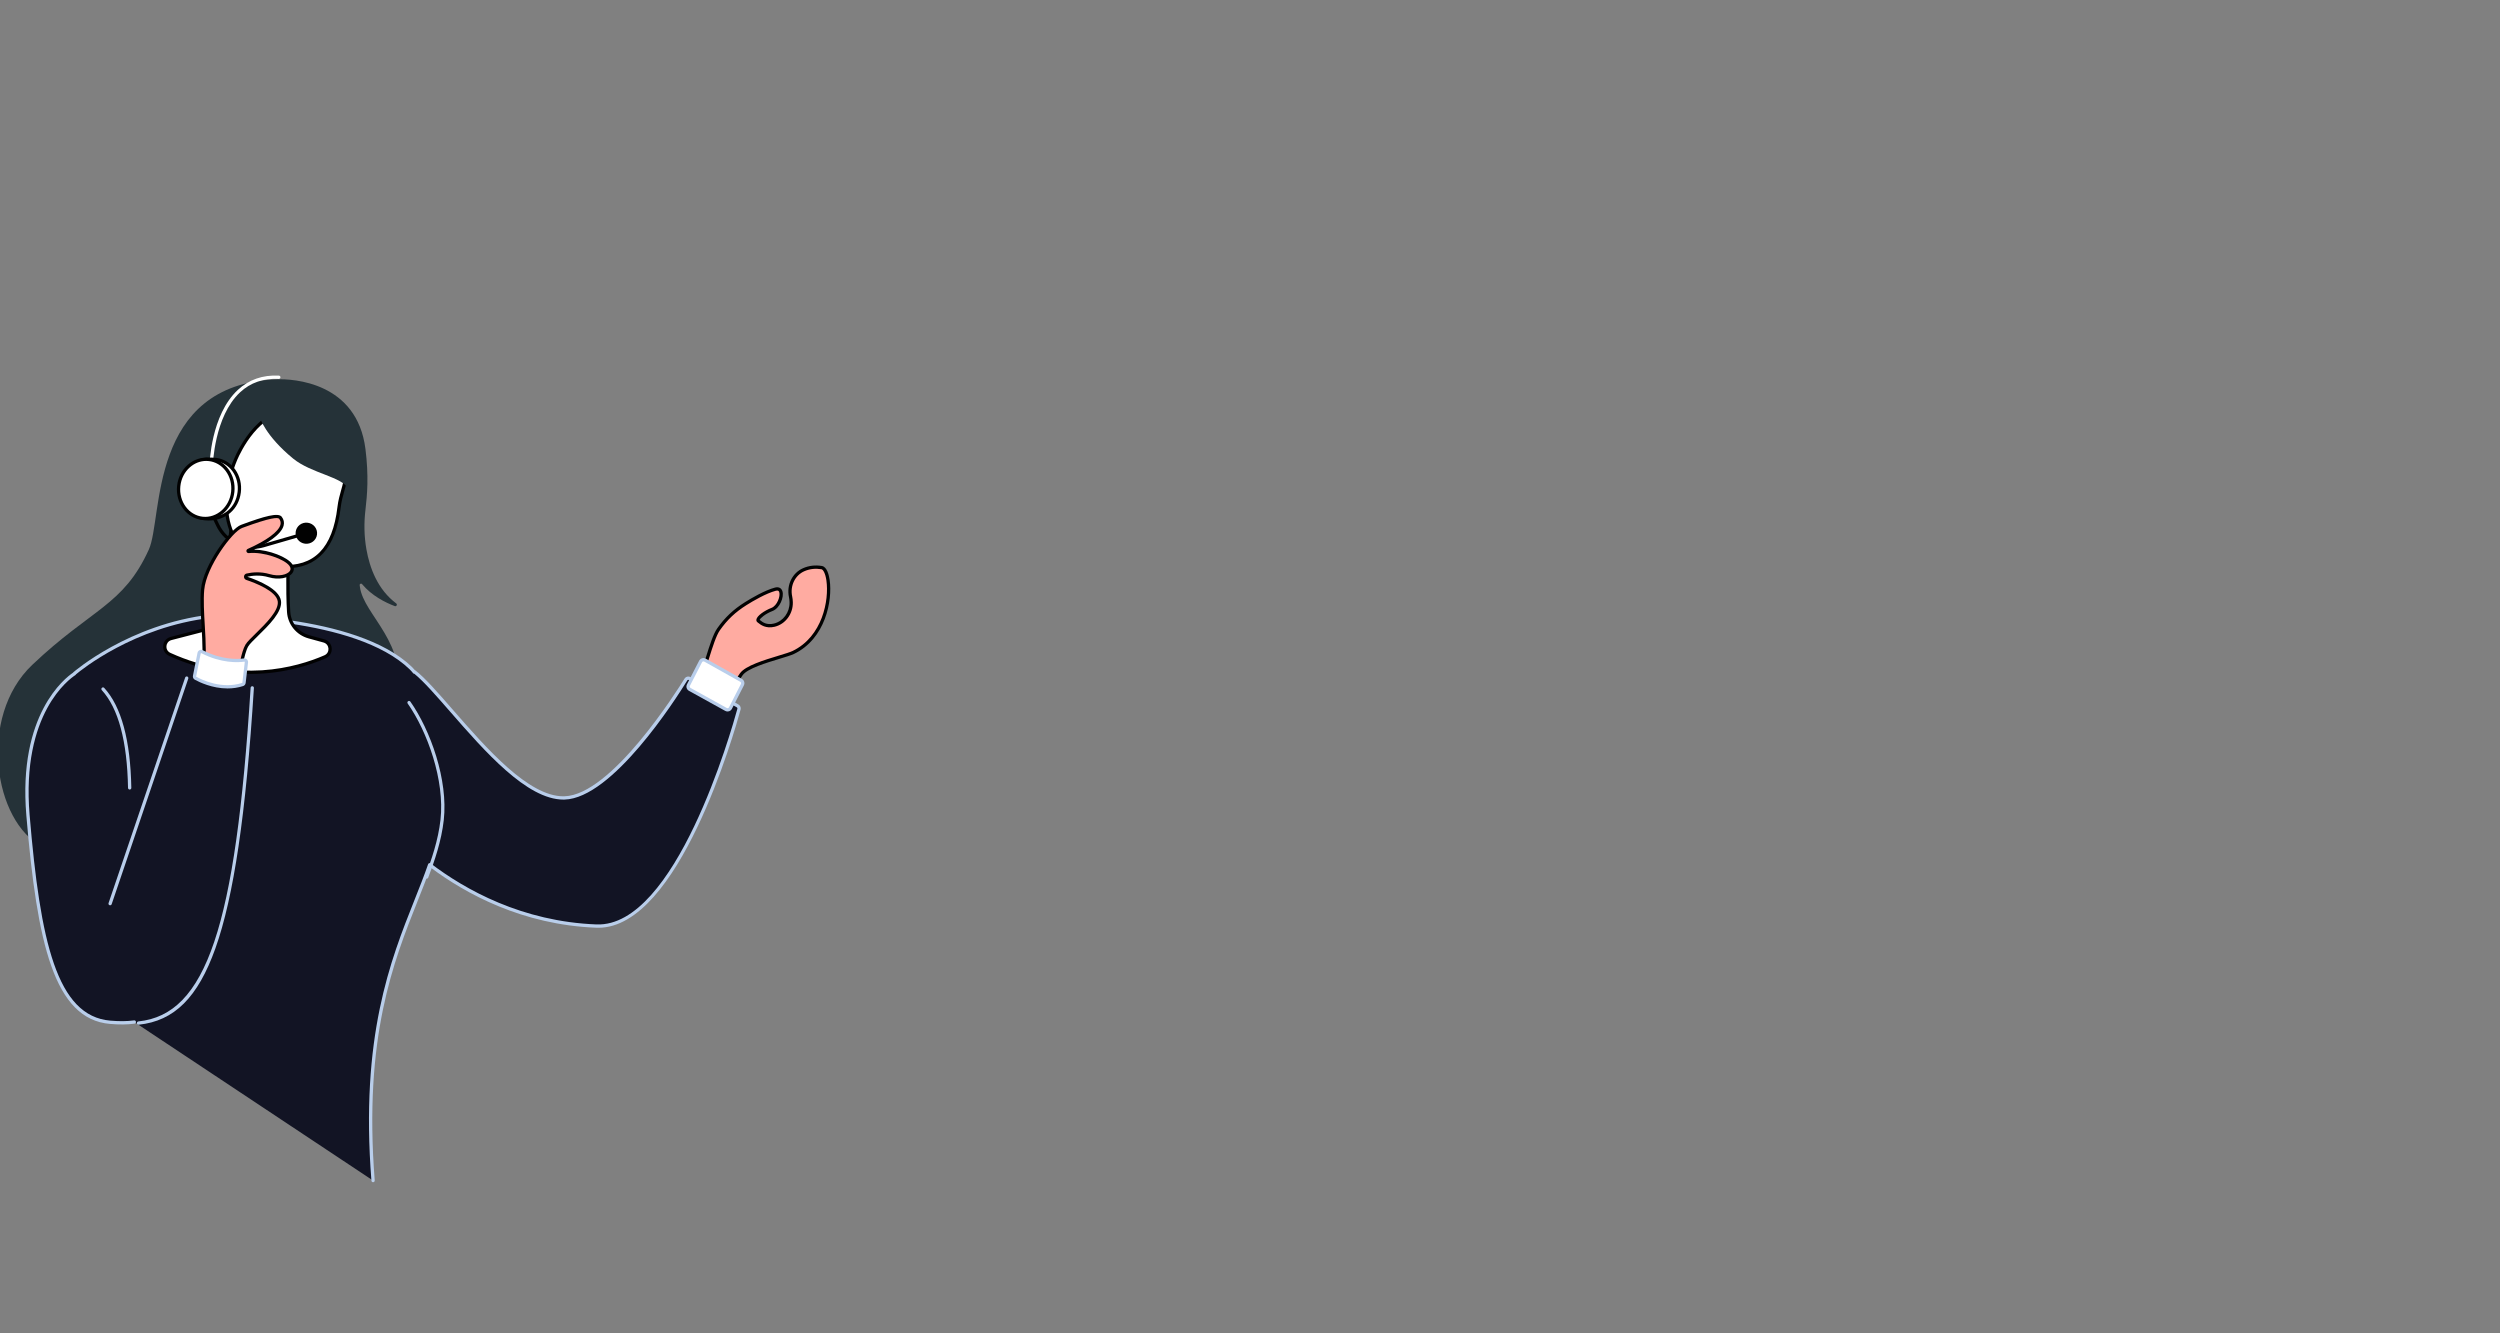 <?xml version="1.0" encoding="iso-8859-1"?>
<!-- Generator: Adobe Illustrator 16.0.0, SVG Export Plug-In . SVG Version: 6.00 Build 0)  -->
<!DOCTYPE svg PUBLIC "-//W3C//DTD SVG 1.1//EN" "http://www.w3.org/Graphics/SVG/1.1/DTD/svg11.dtd">
<svg version="1.1" id="Layer_1" xmlns="http://www.w3.org/2000/svg" xmlns:xlink="http://www.w3.org/1999/xlink" x="0px" y="0px"
	 width="1200px" height="640px" viewBox="0 0 1200 640" style="enable-background:new 0 0 1200 640;" xml:space="preserve">
<rect x="0" y="0" width="1200" height="640" fill="#808080" stroke="none"/>
<g>
	<path style="fill:#253238;" d="M15.469,319.144c28.6-27.17,43.717-28.396,55.975-55.362c6.889-15.157-0.613-79.263,61.286-81.715
		c7.984-0.316,38.677,1.361,42.694,33.502c1.62,12.951,0.848,21.958-0.012,29.217c-0.742,6.259-0.633,12.598,0.452,18.807
		c1.6,9.15,5.469,19.427,14.32,26.045c0.686,0.513,0.094,1.593-0.708,1.288c-4.596-1.744-11.065-4.994-15.689-10.554
		c-0.411-0.493-1.208-0.145-1.131,0.492c0.035,0.295,0.073,0.593,0.113,0.894c1.782,13.588,23.697,27.17,17.568,53.523
		c-6.127,26.354-146.677,82.736-169.965,71.092C-2.917,394.729-10.877,344.172,15.469,319.144z"/>
	<g>
		<g>
			<path style="fill:#121424;" d="M179.076,566.676c-6.546-83.281,16.165-119.649,27.162-151.6
				c18.255,13.863,45.257,28.118,80.083,29.441c38.515,1.465,65.404-93.14,68.393-104.116c0.165-0.609-0.103-1.25-0.652-1.565
				L331.09,325.72c-0.648-0.371-1.474-0.161-1.867,0.474c-4.976,8.078-35.573,56.213-58.3,56.813
				c-24.81,0.655-56.684-48.542-71.954-60.545l-0.057,0.183c-0.576-0.727-1.159-1.381-1.75-1.952
				c-26.934-26.045-96.03-24.916-96.03-24.916c-39.45,4.673-65.404,27.512-65.404,27.512l-0.001,0.11
				c-2.806,1.807-26.433,18.553-22.301,67.857c4.829,57.605,12.18,97.101,39.432,99.436c3.803,0.327,7.703,0.403,11.617-0.119
				L179.076,566.676z"/>
			<path style="fill:#B9CEEB;" d="M179.075,567.467c-0.409,0-0.755-0.313-0.79-0.729c-5.433-69.143,9.064-105.581,20.711-134.86
				c2.371-5.956,4.607-11.581,6.494-17.059c0.082-0.24,0.275-0.427,0.518-0.5c0.241-0.072,0.506-0.027,0.708,0.127
				c16.603,12.608,43.896,27.922,79.635,29.282c37.883,1.42,64.671-92.784,67.598-103.533c0.07-0.26-0.045-0.536-0.281-0.67
				l-22.971-13.117c-0.283-0.16-0.633-0.072-0.8,0.203c-5.819,9.443-36.009,56.583-58.954,57.189
				c-0.171,0.003-0.346,0.006-0.517,0.006c-17.547,0.003-37.88-23.312-54.251-42.08c-6.82-7.819-12.74-14.605-17.258-18.289
				c-0.002,0-0.003,0-0.005,0c-0.24,0-0.468-0.108-0.62-0.3c-0.565-0.711-1.13-1.341-1.681-1.874
				c-26.136-25.273-93.457-24.719-95.427-24.694c-36.917,4.386-62.215,25.019-64.729,27.14c-0.061,0.145-0.164,0.27-0.299,0.355
				c-2.678,1.725-26.037,18.253-21.94,67.126c5.101,60.854,13.07,96.515,38.71,98.713c4.396,0.377,8.032,0.341,11.444-0.114
				c0.434-0.059,0.832,0.247,0.891,0.681c0.058,0.434-0.247,0.832-0.68,0.89c-3.53,0.471-7.275,0.51-11.789,0.122
				c-26.753-2.293-34.982-38.461-40.153-100.159c-4.063-48.475,18.644-65.887,22.397-68.416c0.044-0.08,0.101-0.15,0.17-0.213
				c0.262-0.229,26.593-23.056,65.834-27.704c0.026-0.003,0.053-0.004,0.081-0.004c0.687-0.018,69.735-0.834,96.594,25.138
				c0.477,0.463,0.963,0.99,1.448,1.57c0.106,0.027,0.208,0.076,0.298,0.146c4.687,3.684,10.815,10.709,17.91,18.846
				c16.159,18.523,36.233,41.538,53.051,41.538c0.162,0,0.32-0.003,0.481-0.008c22.599-0.596,54.127-50.723,57.647-56.437
				c0.62-1.004,1.908-1.334,2.935-0.747l22.973,13.116c0.863,0.494,1.283,1.506,1.022,2.462
				c-2.938,10.789-29.639,104.716-68.279,104.717c-0.303,0-0.604-0.006-0.907-0.017c-35.536-1.352-62.803-16.331-79.663-28.946
				c-1.819,5.186-3.932,10.497-6.16,16.1c-11.587,29.127-26.008,65.377-20.603,134.149c0.034,0.438-0.292,0.818-0.729,0.853
				C179.116,567.467,179.096,567.467,179.075,567.467z"/>
		</g>
		<path style="fill:#B9CEEB;" d="M66.489,491.863c-0.401,0-0.745-0.303-0.787-0.71c-0.045-0.435,0.271-0.824,0.706-0.869
			c32.557-3.368,46.657-45.28,53.886-160.159c0.027-0.436,0.404-0.761,0.84-0.74c0.437,0.027,0.768,0.404,0.741,0.84
			c-3.813,60.592-9.683,100.301-18.475,124.971c-8.408,23.59-19.766,34.899-36.829,36.665
			C66.544,491.862,66.517,491.863,66.489,491.863z"/>
		<path style="fill:#B9CEEB;" d="M204.803,421.768c-0.094,0-0.19-0.016-0.283-0.052c-0.408-0.156-0.613-0.614-0.457-1.023
			c3.029-7.933,6.275-17.371,7.376-27.226c2.113-18.907-6.323-42.365-15.747-55.768c-0.252-0.357-0.166-0.852,0.191-1.104
			c0.359-0.251,0.852-0.166,1.104,0.193c9.596,13.645,18.182,37.557,16.025,56.854c-1.121,10.031-4.405,19.589-7.469,27.616
			C205.422,421.573,205.122,421.768,204.803,421.768z"/>
		<path style="fill:#B9CEEB;" d="M52.854,434.54c-0.085,0-0.17-0.014-0.255-0.042c-0.414-0.141-0.636-0.591-0.495-1.004
			l36.772-108.272c0.14-0.415,0.587-0.638,1.004-0.495c0.415,0.141,0.636,0.591,0.495,1.005L53.603,434.002
			C53.492,434.332,53.184,434.54,52.854,434.54z"/>
		<path style="fill:#B9CEEB;" d="M62.245,378.982c-0.431,0-0.783-0.346-0.792-0.777c-0.408-22.464-4.646-38.256-12.593-46.941
			c-0.295-0.324-0.272-0.824,0.05-1.119c0.323-0.297,0.825-0.273,1.12,0.05c8.215,8.977,12.592,25.12,13.007,47.981
			c0.008,0.438-0.341,0.799-0.777,0.807C62.255,378.982,62.25,378.982,62.245,378.982z"/>
	</g>
	<g>
		<g>
			<path style="fill:#FFABA1;" d="M335.674,326.84c3.174-6.894,6.003-20.196,9.229-24.766s7.013-8.535,13.039-12.316
				c3.093-1.941,9.409-5.665,14.252-6.96c4.842-1.295,2.725,8.054-1.618,9.729c-4.343,1.675-7.687,4.736-6.496,5.559
				c0.825,0.571,3.126,3.058,7.561,1.994c4.966-1.192,8.255-5.869,8.131-10.975c-0.02-0.882-0.11-1.782-0.297-2.654
				c-1.146-5.33,1.36-10.87,6.368-13.023c2.369-1.018,5.218-1.528,8.559-0.975c5.297,0.876,6.563,31.016-13.625,40.726
				c-4.178,2.011-21.382,5.55-24.925,10.432c-3.541,4.882-6.087,11.779-6.087,11.779L335.674,326.84z"/>
			<path style="fill:#010101;" d="M349.767,336.18c-0.143,0-0.287-0.038-0.412-0.113l-14.091-8.549
				c-0.344-0.208-0.478-0.643-0.309-1.008c1.34-2.912,2.649-7.083,3.916-11.118c1.784-5.689,3.47-11.063,5.385-13.775
				c3.686-5.22,7.775-9.085,13.264-12.529c3.303-2.073,9.573-5.745,14.47-7.055c1.727-0.462,3.058,0.178,3.558,1.713
				c0.934,2.865-1.255,8.196-4.687,9.52c-3.592,1.385-5.941,3.52-6.208,4.258c0.086,0.066,0.184,0.144,0.293,0.231
				c1.046,0.838,2.997,2.398,6.508,1.555c4.477-1.075,7.643-5.358,7.526-10.185c-0.023-0.901-0.116-1.744-0.282-2.506
				c-1.25-5.824,1.621-11.678,6.831-13.917c2.808-1.206,5.836-1.556,9.001-1.029c2.447,0.405,3.377,4.412,3.715,6.764
				c1.411,9.845-1.993,28.178-17.126,35.458c-1.334,0.641-3.89,1.417-6.849,2.315c-6.531,1.982-15.477,4.696-17.777,7.867
				c-3.437,4.739-5.959,11.521-5.985,11.589c-0.082,0.222-0.258,0.396-0.482,0.474C349.942,336.166,349.854,336.18,349.767,336.18z
				 M336.683,326.525l12.687,7.696c0.816-2.044,2.996-7.153,5.842-11.077c2.614-3.604,11.478-6.292,18.602-8.454
				c2.895-0.878,5.396-1.638,6.621-2.227c14.373-6.913,17.592-24.404,16.245-33.805c-0.506-3.539-1.601-5.293-2.405-5.426
				c-2.861-0.472-5.593-0.164-8.117,0.922c-4.517,1.941-7.001,7.042-5.908,12.128c0.185,0.858,0.29,1.801,0.315,2.8
				c0.134,5.569-3.541,10.517-8.739,11.765c-4.268,1.026-6.791-0.995-7.868-1.858c-0.13-0.104-0.239-0.192-0.328-0.253
				c-0.427-0.296-0.637-0.769-0.573-1.299c0.221-1.852,3.928-4.374,7.235-5.65c2.736-1.056,4.383-5.608,3.75-7.551
				c-0.166-0.507-0.487-0.983-1.643-0.673c-4.696,1.256-10.81,4.84-14.036,6.866c-5.375,3.373-9.207,6.993-12.813,12.102
				c-1.77,2.508-3.497,8.012-5.167,13.334C339.19,319.663,337.961,323.58,336.683,326.525z"/>
		</g>
		<g>
			<path style="fill:#FFFFFF;" d="M355.734,326.584l-17.316-9.718c-0.766-0.43-1.736-0.138-2.139,0.643l-5.828,11.327
				c-0.384,0.745-0.105,1.66,0.628,2.066l17.403,9.629c0.766,0.424,1.732,0.129,2.13-0.651l5.743-11.237
				C356.736,327.9,356.461,326.992,355.734,326.584z"/>
			<path style="fill:#B9CEEB;" d="M349.229,341.52c-0.39,0-0.777-0.1-1.13-0.294l-17.402-9.629c-1.117-0.618-1.533-1.989-0.95-3.122
				l5.829-11.328c0.293-0.57,0.793-0.986,1.408-1.171c0.616-0.185,1.263-0.114,1.822,0.2l17.317,9.719
				c1.102,0.617,1.514,1.983,0.94,3.109l-5.742,11.237c-0.292,0.571-0.791,0.987-1.402,1.175
				C349.691,341.484,349.459,341.52,349.229,341.52z M337.66,317.459c-0.074,0-0.147,0.011-0.22,0.033
				c-0.2,0.06-0.361,0.195-0.457,0.379l-5.828,11.328c-0.189,0.367-0.054,0.811,0.309,1.012l17.402,9.629
				c0.182,0.1,0.391,0.122,0.589,0.063c0.198-0.063,0.359-0.196,0.454-0.381l5.742-11.239c0.187-0.364,0.053-0.807-0.304-1.007
				l-17.316-9.718C337.915,317.492,337.788,317.459,337.66,317.459z"/>
		</g>
	</g>
	<g>
		<g>
			<path style="fill:#FFFFFF;" d="M138.45,263.782c0,0-0.65,17.971,0.1,29.955c0.354,5.646,4.287,10.431,9.743,11.927l7.176,1.967
				c3.698,1.014,4.062,6.113,0.544,7.64c-13.873,6.024-41.752,13.726-74.524-1.163c-3.498-1.588-3.084-6.675,0.633-7.639
				l14.13-3.664c5.251-1.361,9.147-5.779,9.842-11.16l5.388-41.756L138.45,263.782z"/>
			<path style="fill:#010101;" d="M120.146,323.5c-11.612,0-24.85-2.248-38.985-8.671c-1.91-0.867-3.029-2.775-2.849-4.86
				c0.179-2.068,1.597-3.742,3.611-4.265l14.13-3.664c4.966-1.287,8.599-5.407,9.255-10.495l5.389-41.756
				c0.033-0.257,0.189-0.48,0.417-0.601c0.229-0.12,0.502-0.121,0.73-0.002l26.966,13.891c0.272,0.14,0.44,0.426,0.429,0.732
				c-0.007,0.18-0.64,18.071,0.1,29.878c0.331,5.295,4.013,9.801,9.161,11.212l7.177,1.968c2.013,0.553,3.41,2.254,3.558,4.335
				c0.148,2.081-0.993,3.964-2.908,4.796C148.385,319.448,135.732,323.5,120.146,323.5z M112.125,251.111l-5.243,40.637
				c-0.74,5.733-4.833,10.375-10.429,11.825l-14.131,3.663c-1.646,0.427-2.335,1.763-2.431,2.87
				c-0.097,1.119,0.359,2.569,1.926,3.281c32.549,14.788,60.26,7.075,73.881,1.158c1.565-0.68,2.039-2.114,1.959-3.23
				c-0.08-1.116-0.751-2.469-2.397-2.92l-7.176-1.968c-5.802-1.59-9.951-6.671-10.324-12.641
				c-0.673-10.768-0.214-26.528-0.118-29.531L112.125,251.111z"/>
		</g>
		<g>
			<path style="fill:#FFFFFF;" d="M157.354,205.348c5.695,6.026,8.647,14.136,8.628,22.427c-0.011,4.71-2.469,9.261-3.222,15.679
				c-1.94,16.547-8.954,29.768-28.108,28.466c0,0-22.995-1.249-25.804-25.909c0,0-1.348-12.429,4.271-25.539
				c3.772-8.801,14.458-26.591,31.002-22.845C149.808,198.916,154.129,201.937,157.354,205.348z"/>
			<path style="fill:#010101;" d="M137.171,272.8c-0.839,0-1.696-0.029-2.573-0.089c-0.226-0.012-23.686-1.574-26.538-26.609
				c-0.057-0.52-1.305-12.791,4.331-25.94c1.991-4.646,12.888-27.602,31.904-23.305c5.168,1.17,9.755,3.844,13.634,7.949
				c5.724,6.055,8.865,14.213,8.845,22.972c-0.006,2.593-0.723,5.139-1.481,7.833c-0.687,2.443-1.398,4.968-1.746,7.938
				C161.268,262.971,152.397,272.799,137.171,272.8z M139.654,197.91c-15.176,0-24.063,18.8-25.809,22.875
				c-5.474,12.772-4.225,25.02-4.212,25.142c2.698,23.681,24.149,25.151,25.061,25.203c16.035,1.086,24.958-7.993,27.278-27.767
				c0.363-3.095,1.123-5.797,1.795-8.183c0.76-2.699,1.416-5.03,1.422-7.406c0.019-8.353-2.968-16.123-8.412-21.882
				c-3.66-3.871-7.976-6.392-12.833-7.49C142.464,198.065,141.032,197.91,139.654,197.91z"/>
		</g>
	</g>
	<path style="fill:#253238;" d="M124.767,200.438c0,0,2.453,8.603,15.92,19.666c8.74,7.179,23.96,8.814,26.532,14.67
		c0,0,9.365-35.586-20.914-39.644S124.767,200.438,124.767,200.438z"/>
	<g>
		<path style="fill:#010101;" d="M121.227,263.459c-7.281,0-14.111-4.119-17.413-10.98l-3.797-7.892
			c-0.189-0.394-0.023-0.868,0.37-1.058c0.394-0.19,0.869-0.022,1.057,0.371l3.798,7.892c3.78,7.859,12.606,11.797,20.981,9.37
			l18.613-5.4c0.421-0.125,0.859,0.12,0.981,0.541c0.122,0.419-0.12,0.858-0.54,0.981l-18.613,5.4
			C124.856,263.207,123.027,263.459,121.227,263.459z"/>
		<path style="fill:#FFFFFF;" d="M101.355,224.329c-0.005,0-0.011,0-0.017,0c-0.438-0.009-0.785-0.371-0.776-0.809
			c0.022-0.987,0.664-24.321,13.603-36.376c5.292-4.93,11.922-7.234,19.693-6.852c0.437,0.022,0.773,0.394,0.752,0.831
			c-0.021,0.438-0.411,0.79-0.83,0.752c-7.333-0.366-13.565,1.798-18.532,6.424c-12.447,11.593-13.096,35.02-13.101,35.255
			C102.137,223.985,101.785,224.329,101.355,224.329z"/>
		
			<ellipse transform="matrix(0.126 -0.992 0.992 0.126 -125.223 369.525)" style="fill:#010101;" cx="146.99" cy="255.791" rx="5.073" ry="5.164"/>
		<g>
			<path style="fill:#FFFFFF;" d="M114.817,236.308c0.985-7.795-4.008-14.847-11.156-15.751c-0.783-0.099-3.688-0.173-4.452-0.122
				c-6.201,0.416-9.396,5.658-10.275,12.598c-0.946,7.484,1.905,14.478,8.597,15.808c0.278,0.056,2.259,0.214,2.546,0.215
				C107.91,249.082,113.831,244.103,114.817,236.308z"/>
			<path style="fill:#010101;" d="M100.138,249.848c-0.021,0-0.042,0-0.063,0c-0.307,0-2.356-0.162-2.699-0.231
				c-6.615-1.314-10.323-8.019-9.227-16.683c1.032-8.162,4.941-12.88,11.007-13.29c0.769-0.05,3.745,0.018,4.604,0.126
				c3.679,0.465,6.939,2.461,9.175,5.62c2.222,3.137,3.169,7.049,2.667,11.016C114.584,244.453,108.374,249.848,100.138,249.848z
				 M99.991,221.209c-0.313,0-0.57,0.005-0.729,0.016c-7.052,0.474-9.005,7.664-9.542,11.907c-0.82,6.48,1.325,13.611,7.965,14.932
				c0.257,0.046,2.144,0.199,2.394,0.199c0.02,0,0.04,0,0.06,0c7.515,0.001,12.963-4.725,13.891-12.056
				c0.452-3.572-0.396-7.089-2.389-9.902c-1.977-2.792-4.847-4.555-8.081-4.963C103.008,221.272,101.131,221.209,99.991,221.209z"/>
		</g>
		<g>
			
				<ellipse transform="matrix(0.106 -0.994 0.994 0.106 -145.073 307.978)" style="fill:#FFFFFF;" cx="98.756" cy="234.676" rx="14.226" ry="13.045"/>
			<path style="fill:#010101;" d="M98.525,249.676c-0.452,0-0.906-0.024-1.364-0.073c-7.586-0.809-13.043-8.167-12.165-16.401
				c0.423-3.976,2.245-7.565,5.129-10.107c2.903-2.56,6.535-3.754,10.22-3.359c3.688,0.393,6.986,2.325,9.284,5.439
				c2.282,3.093,3.306,6.985,2.883,10.962C111.687,243.875,105.556,249.676,98.525,249.676z M98.971,221.248
				c-2.821,0-5.551,1.057-7.798,3.036c-2.586,2.279-4.22,5.507-4.602,9.088c-0.786,7.365,4.04,13.941,10.758,14.657
				c6.715,0.713,12.823-4.692,13.609-12.059c0.381-3.581-0.536-7.08-2.583-9.854c-2.031-2.752-4.935-4.459-8.176-4.804
				C99.775,221.269,99.373,221.248,98.971,221.248z"/>
		</g>
	</g>
	<g>
		<g>
			<path style="fill:#FFABA1;" d="M134.613,248.541c-1.696-2.237-13.756,2.335-18.687,4.152
				c-4.931,1.816-17.649,18.947-18.687,30.367c-1.038,11.419,2.336,30.625-0.26,37.374c0,0,6.229,5.71,17.909,4.152
				c0,0,1.297-10.9,3.633-14.793c2.336-3.893,16.611-14.274,15.573-21.282c-0.788-5.316-10.837-9.289-15.642-10.896
				c-0.773-0.259-0.724-1.376,0.072-1.554c2.464-0.553,6.41-1.001,10.639,0.252c7.007,2.076,13.237-1.298,10.381-5.191
				c-2.562-3.494-12.857-7.196-20.195-6.419c-0.301,0.032-0.411-0.375-0.134-0.497C124.928,261.688,139.216,254.609,134.613,248.541
				z"/>
			<path style="fill:#010101;" d="M110.883,325.65c-9.265,0-14.206-4.42-14.439-4.633c-0.24-0.221-0.321-0.564-0.204-0.869
				c1.417-3.685,0.967-11.412,0.492-19.594c-0.361-6.192-0.733-12.595-0.281-17.566c1.075-11.826,14.15-29.178,19.202-31.038
				l0.614-0.227c10.491-3.875,17.326-5.839,18.978-3.662c0.985,1.298,1.287,2.722,0.896,4.23c-1.172,4.525-8.55,8.832-14.157,11.514
				c7.357,0.15,15.815,3.594,18.201,6.845c1.065,1.454,1.144,3.045,0.214,4.366c-1.809,2.571-6.735,3.453-11.46,2.053
				c-4.026-1.192-7.791-0.788-10.24-0.238c5.69,1.933,15.35,5.96,16.18,11.562c0.776,5.24-5.763,11.641-11.017,16.783
				c-2.142,2.096-3.99,3.906-4.66,5.022c-2.222,3.702-3.513,14.372-3.526,14.479c-0.043,0.358-0.324,0.644-0.682,0.691
				C113.54,325.564,112.17,325.65,110.883,325.65z M97.911,320.168c1.482,1.117,7.092,4.749,16.269,3.707
				c0.316-2.4,1.567-10.998,3.663-14.49c0.775-1.291,2.6-3.077,4.91-5.339c4.734-4.633,11.216-10.978,10.558-15.418
				c-0.732-4.943-10.811-8.823-15.109-10.262c-0.69-0.231-1.129-0.875-1.092-1.604c0.038-0.724,0.536-1.316,1.243-1.474
				c2.632-0.591,6.684-1.025,11.037,0.265c4.445,1.316,8.503,0.275,9.714-1.447c0.536-0.761,0.47-1.608-0.197-2.516
				c-2.374-3.237-12.44-6.836-19.473-6.1c-0.533,0.055-0.999-0.271-1.134-0.776c-0.133-0.504,0.118-1.022,0.598-1.233
				c8.982-3.958,14.855-8.289,15.708-11.584c0.267-1.03,0.063-1.97-0.625-2.876c-0.582-0.767-4.033-0.661-17.167,4.19l-0.616,0.228
				c-4.645,1.711-17.164,18.6-18.171,29.695c-0.441,4.853-0.073,11.197,0.285,17.331C98.778,308.452,99.219,316.019,97.911,320.168z
				 M119.537,264.929c0,0,0,0.001-0.001,0.001L119.537,264.929z"/>
		</g>
		<g>
			<path style="fill:#FFFFFF;" d="M117.172,316.822c-2.944,0.411-10.755,0.833-20.197-4.013c-0.575-0.294-1.273,0.05-1.398,0.683
				l-2.194,11.014c-0.083,0.419,0.111,0.842,0.485,1.048c2.546,1.399,12.509,6.273,22.597,2.999c0.363-0.117,0.62-0.441,0.664-0.82
				l1.148-9.828C118.351,317.268,117.807,316.733,117.172,316.822z"/>
			<path style="fill:#B9CEEB;" d="M109.219,330.46c-7.353,0.001-13.592-3.035-15.732-4.212c-0.678-0.372-1.032-1.135-0.88-1.896
				l2.193-11.014c0.111-0.551,0.464-1.007,0.97-1.252c0.503-0.241,1.073-0.234,1.568,0.019c9.245,4.743,16.876,4.33,19.726,3.933
				c0.543-0.079,1.085,0.1,1.48,0.486c0.395,0.385,0.584,0.923,0.521,1.474l-1.148,9.827c-0.08,0.688-0.554,1.271-1.206,1.481
				C114.164,330.133,111.631,330.46,109.219,330.46z M96.536,313.494c-0.031,0-0.058,0.009-0.079,0.018
				c-0.032,0.016-0.088,0.054-0.104,0.134L94.16,324.66c-0.016,0.082,0.019,0.16,0.089,0.199c2.702,1.485,12.27,6.086,21.971,2.94
				c0.063-0.021,0.113-0.085,0.122-0.16l1.147-9.826c0.009-0.078-0.024-0.128-0.055-0.158c-0.029-0.028-0.081-0.061-0.153-0.05
				c-3,0.42-11.021,0.859-20.668-4.092C96.585,313.5,96.559,313.494,96.536,313.494z M117.172,316.822h0.007H117.172z"/>
		</g>
	</g>
</g>
</svg>
